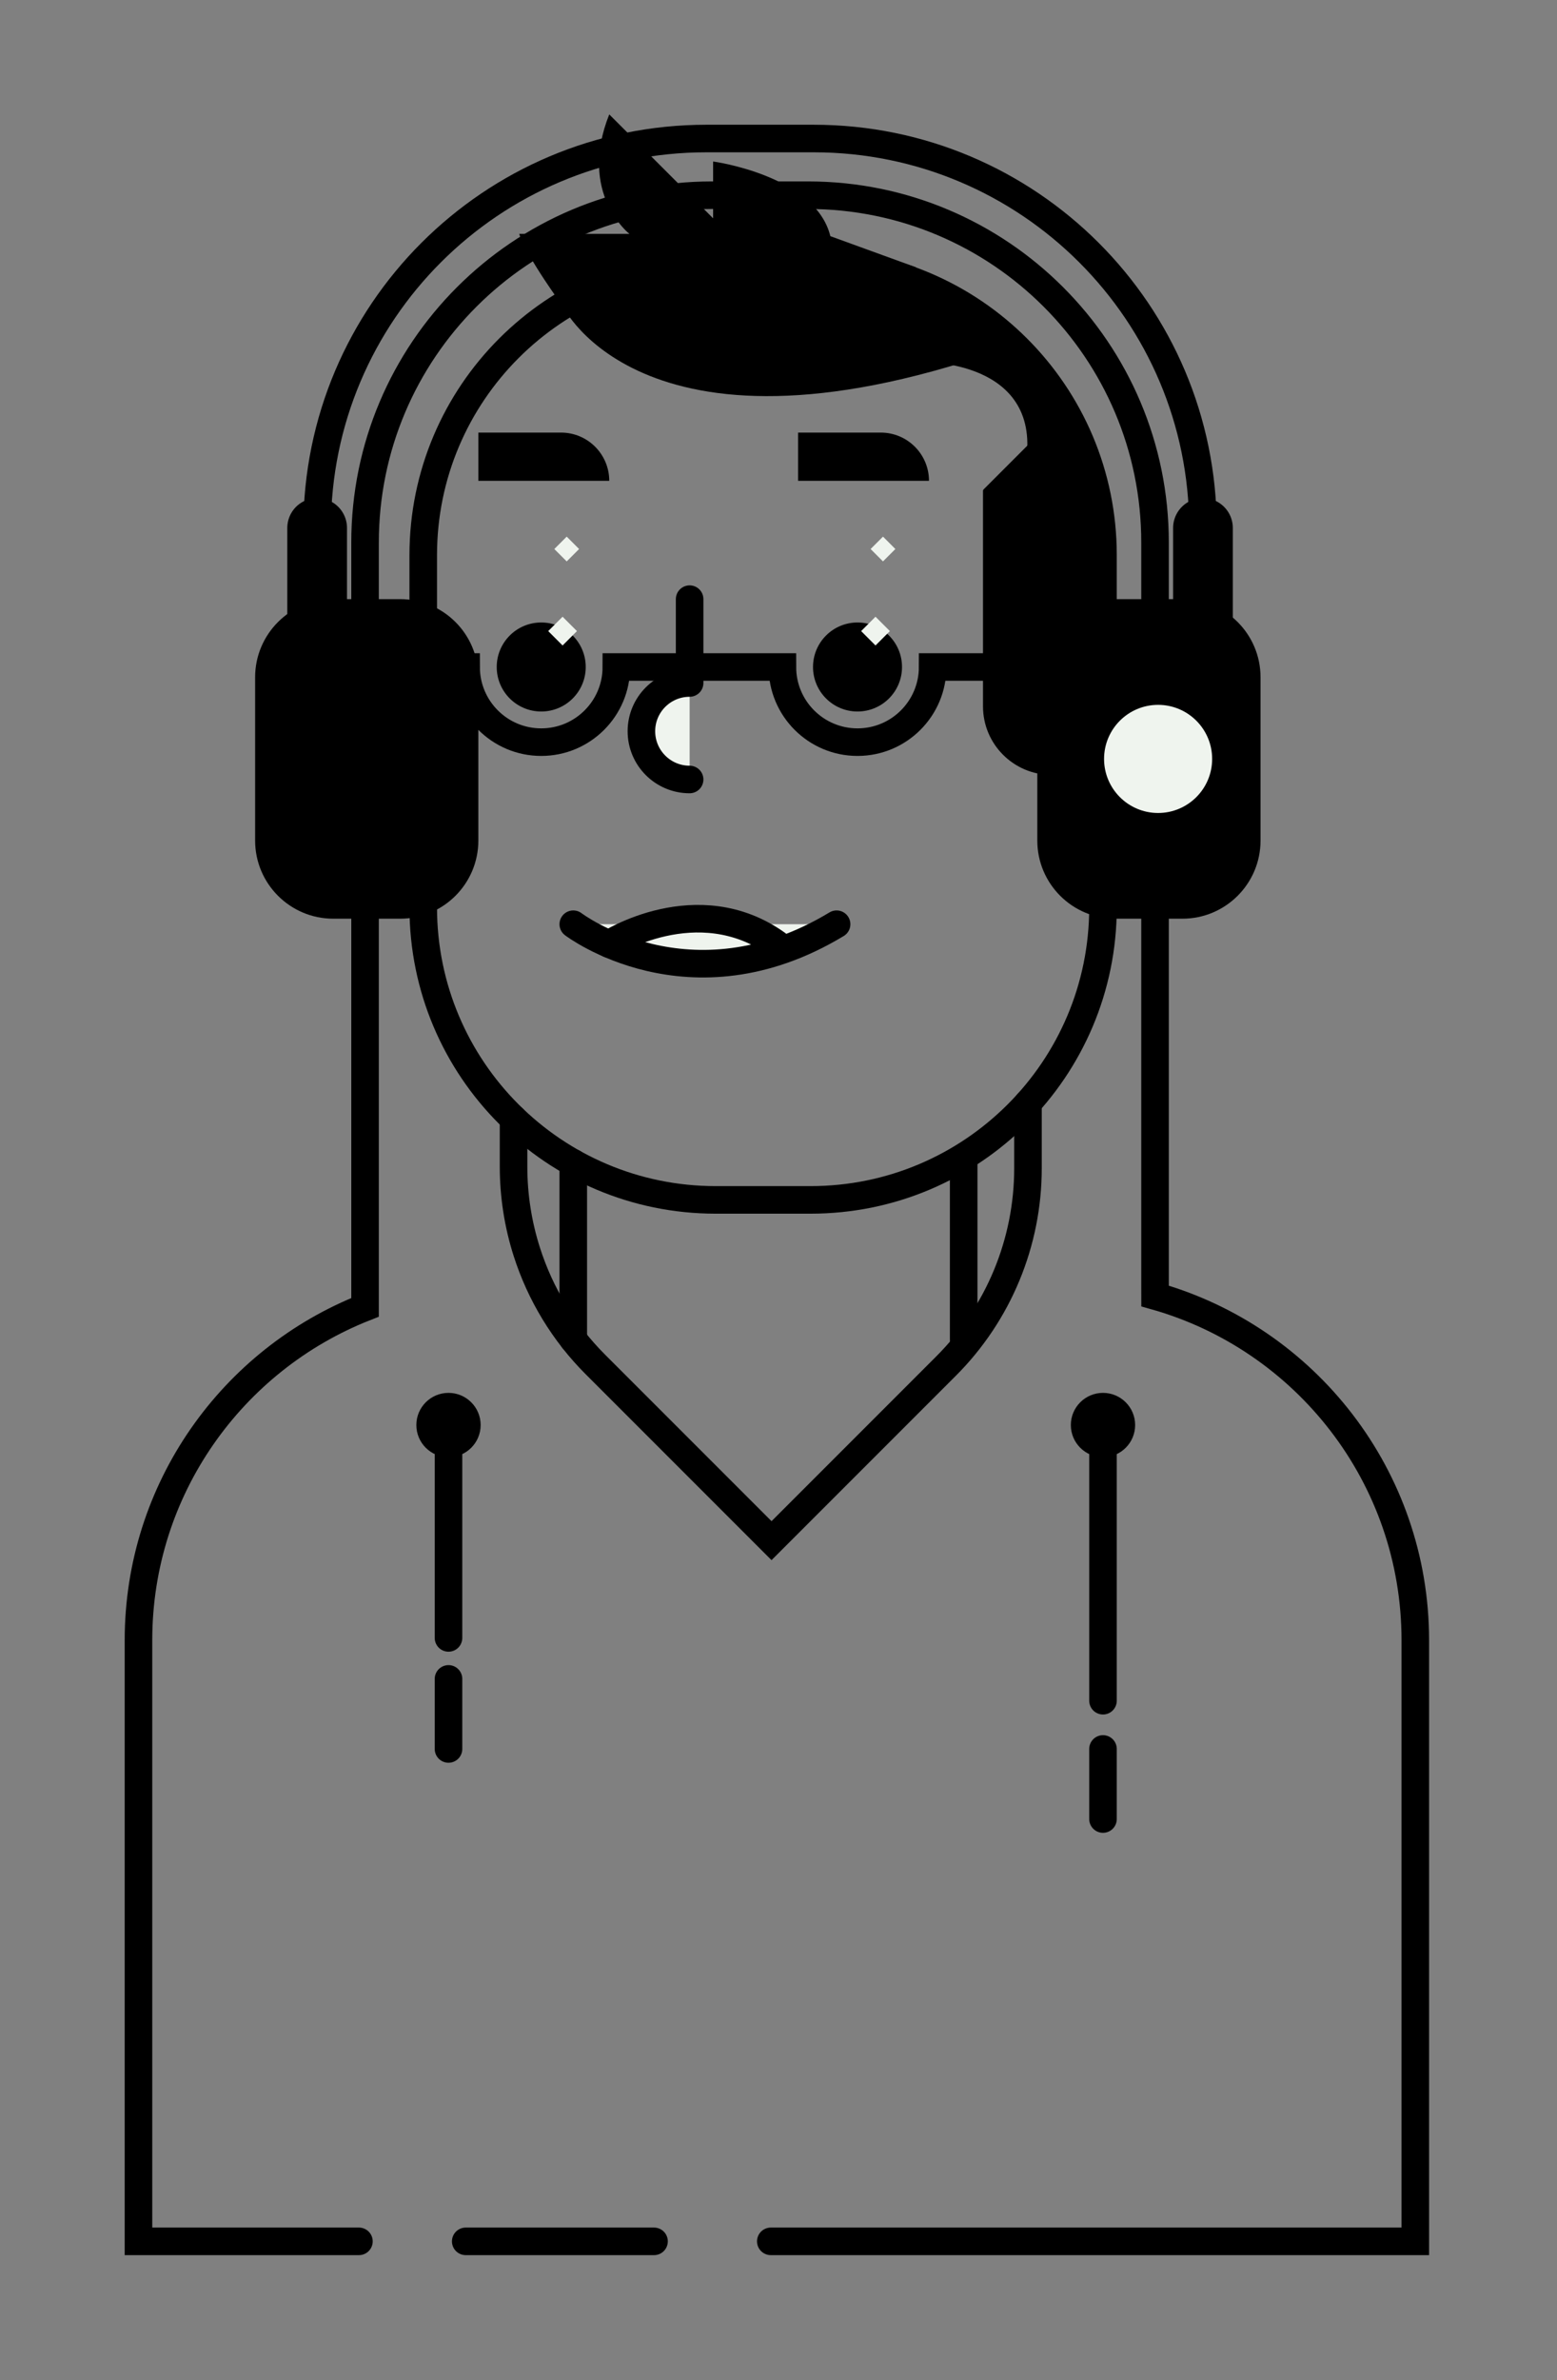 <svg clip-rule="evenodd" fill-rule="evenodd" stroke-linecap="round" stroke-miterlimit="10" viewBox="0 0 339 518" xmlns="http://www.w3.org/2000/svg"><rect x="0" y="0" width="339" height="518" fill="#808080" stroke="none"/><path d="m124.817 253.099v38.438" fill="none" stroke="#000" stroke-width="6"/><path d="m209.817 253.099v38.438" fill="none" stroke="#000" stroke-width="6"/><path d="m111.815 243.492v10.446c0 6.348.991 12.593 2.888 18.528 2.928 9.161 8.012 17.584 14.939 24.51l38.34 38.341 38.008-38.008c11.414-11.414 17.827-26.895 17.827-43.038v-14.216" fill="none" stroke="#000" stroke-width="6"/><path d="m87.135 199.948h-14.576c-9.397 0-17.014-7.618-17.014-17.015v-35.519c0-9.398 7.617-17.015 17.014-17.015h14.576c9.397 0 17.014 7.617 17.014 17.015v35.519c0 9.397-7.617 17.015-17.014 17.015" fill-rule="nonzero"/><path d="m176.478 261.15h-20.656c-35.165 0-63.672-28.507-63.672-63.672v-76.656c0-35.165 28.507-63.672 63.672-63.672h20.656c35.165 0 63.672 28.507 63.672 63.672v76.656c0 35.165-28.507 63.672-63.672 63.672z" fill="none" stroke="#000" stroke-linecap="butt" stroke-width="6"/><path d="m127.528 145.168c0-5.351-4.338-9.688-9.689-9.688s-9.689 4.337-9.689 9.688 4.338 9.688 9.689 9.688 9.689-4.337 9.689-9.688" fill-rule="nonzero"/><path d="m120.688 119.491 2.697-2.697 2.696 2.697-2.696 2.696z" fill="#eff4ee"/><path d="m196.393 145.168c0-5.351-4.338-9.688-9.689-9.688s-9.689 4.337-9.689 9.688 4.338 9.688 9.689 9.688 9.689-4.337 9.689-9.688" fill-rule="nonzero"/><path d="m189.554 119.491 2.697-2.697 2.696 2.697-2.696 2.696z" fill="#eff4ee"/><path d="m132.65 104.65h-28.5v-10.5h18c5.799 0 10.5 4.701 10.5 10.5" fill-rule="nonzero"/><path d="m202.265 104.65h-28.5v-10.5h18c5.799 0 10.5 4.701 10.5 10.5" fill-rule="nonzero"/><g stroke="#000"><path d="m150.15 169.65c-5.799 0-10.5-4.701-10.5-10.5s4.701-10.5 10.5-10.5v-18.25" fill="#eff4ee" fill-rule="nonzero" stroke-linejoin="round" stroke-width="6"/><path d="m231.906 89.472-17.383 17.384v46.869c0 7.967 6.458 14.425 14.425 14.425h4.567l.123-13.957 6.512-7.376s-.154-51.689-8.244-57.345" fill-rule="nonzero" stroke-linecap="butt" stroke-linejoin="round" stroke-miterlimit="1.414"/><path d="m232.79 145.168h-29.728c0 9.034-7.324 16.357-16.357 16.357-9.034 0-16.358-7.323-16.358-16.357h-36.151c0 9.034-7.323 16.357-16.357 16.357s-16.358-7.323-16.358-16.357h-15.358" fill="none" stroke-width="6"/><path d="m124.817 201.15s25.333 19.333 57.333 0" fill="#eff4ee" fill-rule="nonzero" stroke-width="6"/><path d="m132.582 205.446s19.235-12.37 36.568 0" fill="none" stroke-width="6"/><path d="m78.148 487.817h-47.998v-130.824c0-32.929 20.445-61.081 49.333-72.457v-5.386-161.081c0-41.744 33.841-75.586 75.586-75.586h20.829c41.745 0 75.585 33.842 75.585 75.586v161.081l.005 2.916c32.698 9.225 56.662 39.277 56.662 74.927v130.824h-140.327" fill="none" stroke-width="6"/><path d="m69.051 144.151v-29.246c0-46.809 37.946-84.755 84.755-84.755h23.355c46.809 0 84.755 37.946 84.755 84.755v29.246" fill="none" stroke-width="6"/></g><path d="m231.483 177.817c2.986 2.986 7.111 4.833 11.667 4.833 9.113 0 16.5-7.388 16.5-16.5s-7.387-16.5-16.5-16.5c-4.554 0-8.678 1.846-11.663 4.829" fill="#eff4ee" fill-rule="nonzero" stroke="#3e00ff" stroke-width="6"/><path d="m104.65 310.15c0-3.866-3.134-7-7-7s-7 3.134-7 7 3.134 7 7 7 7-3.134 7-7" fill-rule="nonzero"/><path d="m97.65 310.15v46.333" fill="none" stroke="#000" stroke-width="6"/><path d="m247.15 310.15c0-3.866-3.134-7-7-7s-7 3.134-7 7 3.134 7 7 7 7-3.134 7-7" fill-rule="nonzero"/><path d="m240.15 310.15v60" fill="none" stroke="#000" stroke-width="6"/><path d="m240.15 380.65v15.25" fill-rule="nonzero" stroke="#000" stroke-width="6"/><path d="m97.65 365.4v15.25" fill="#eff4ee" fill-rule="nonzero" stroke="#000" stroke-width="6"/><path d="m101.4 487.817h41" fill="none" stroke="#000" stroke-width="6"/><path d="m257.438 199.948h-14.576c-9.397 0-17.014-7.618-17.014-17.015v-35.519c0-9.398 7.617-17.015 17.014-17.015h14.576c9.397 0 17.015 7.617 17.015 17.015v35.519c0 9.397-7.618 17.015-17.015 17.015" fill-rule="nonzero"/><path d="m263.916 165.174c0-6.498-5.268-11.767-11.766-11.767s-11.766 5.269-11.766 11.767 5.268 11.766 11.766 11.766 11.766-5.268 11.766-11.766" fill="#eff4ee" fill-rule="nonzero"/><path d="m261.916 140.15v-25.245" fill-rule="nonzero" stroke="#000" stroke-linecap="butt" stroke-width="13"/><path d="m69.051 140.15v-25.245" fill="none" stroke="#000" stroke-linecap="butt" stroke-width="13"/><path d="m122.488 66.566s17.848 37.788 98.325 8.561l-15.673-11.174-21.066-6.35-28.252-.453z" fill-rule="nonzero"/><path d="m202.265 78.9s25.774 0 20.774 23.5l9.75-4.75v-10.499l-16.807-15.468z" fill-rule="nonzero"/><path d="m122.488 66.566s-7.698-10.416-9.448-15.666h24s-11.28-8.75-4.39-26l22.612 22.611v-12.361s22.278 3 25.528 16.25l18.644 6.775.21 3.322z" fill-rule="nonzero"/><path d="m187.494 137.354 3.129-3.129 3.13 3.129-3.13 3.13z" fill="#eff4ee"/><path d="m119.358 137.354 3.13-3.129 3.129 3.129-3.129 3.13z" fill="#eff4ee"/></svg>